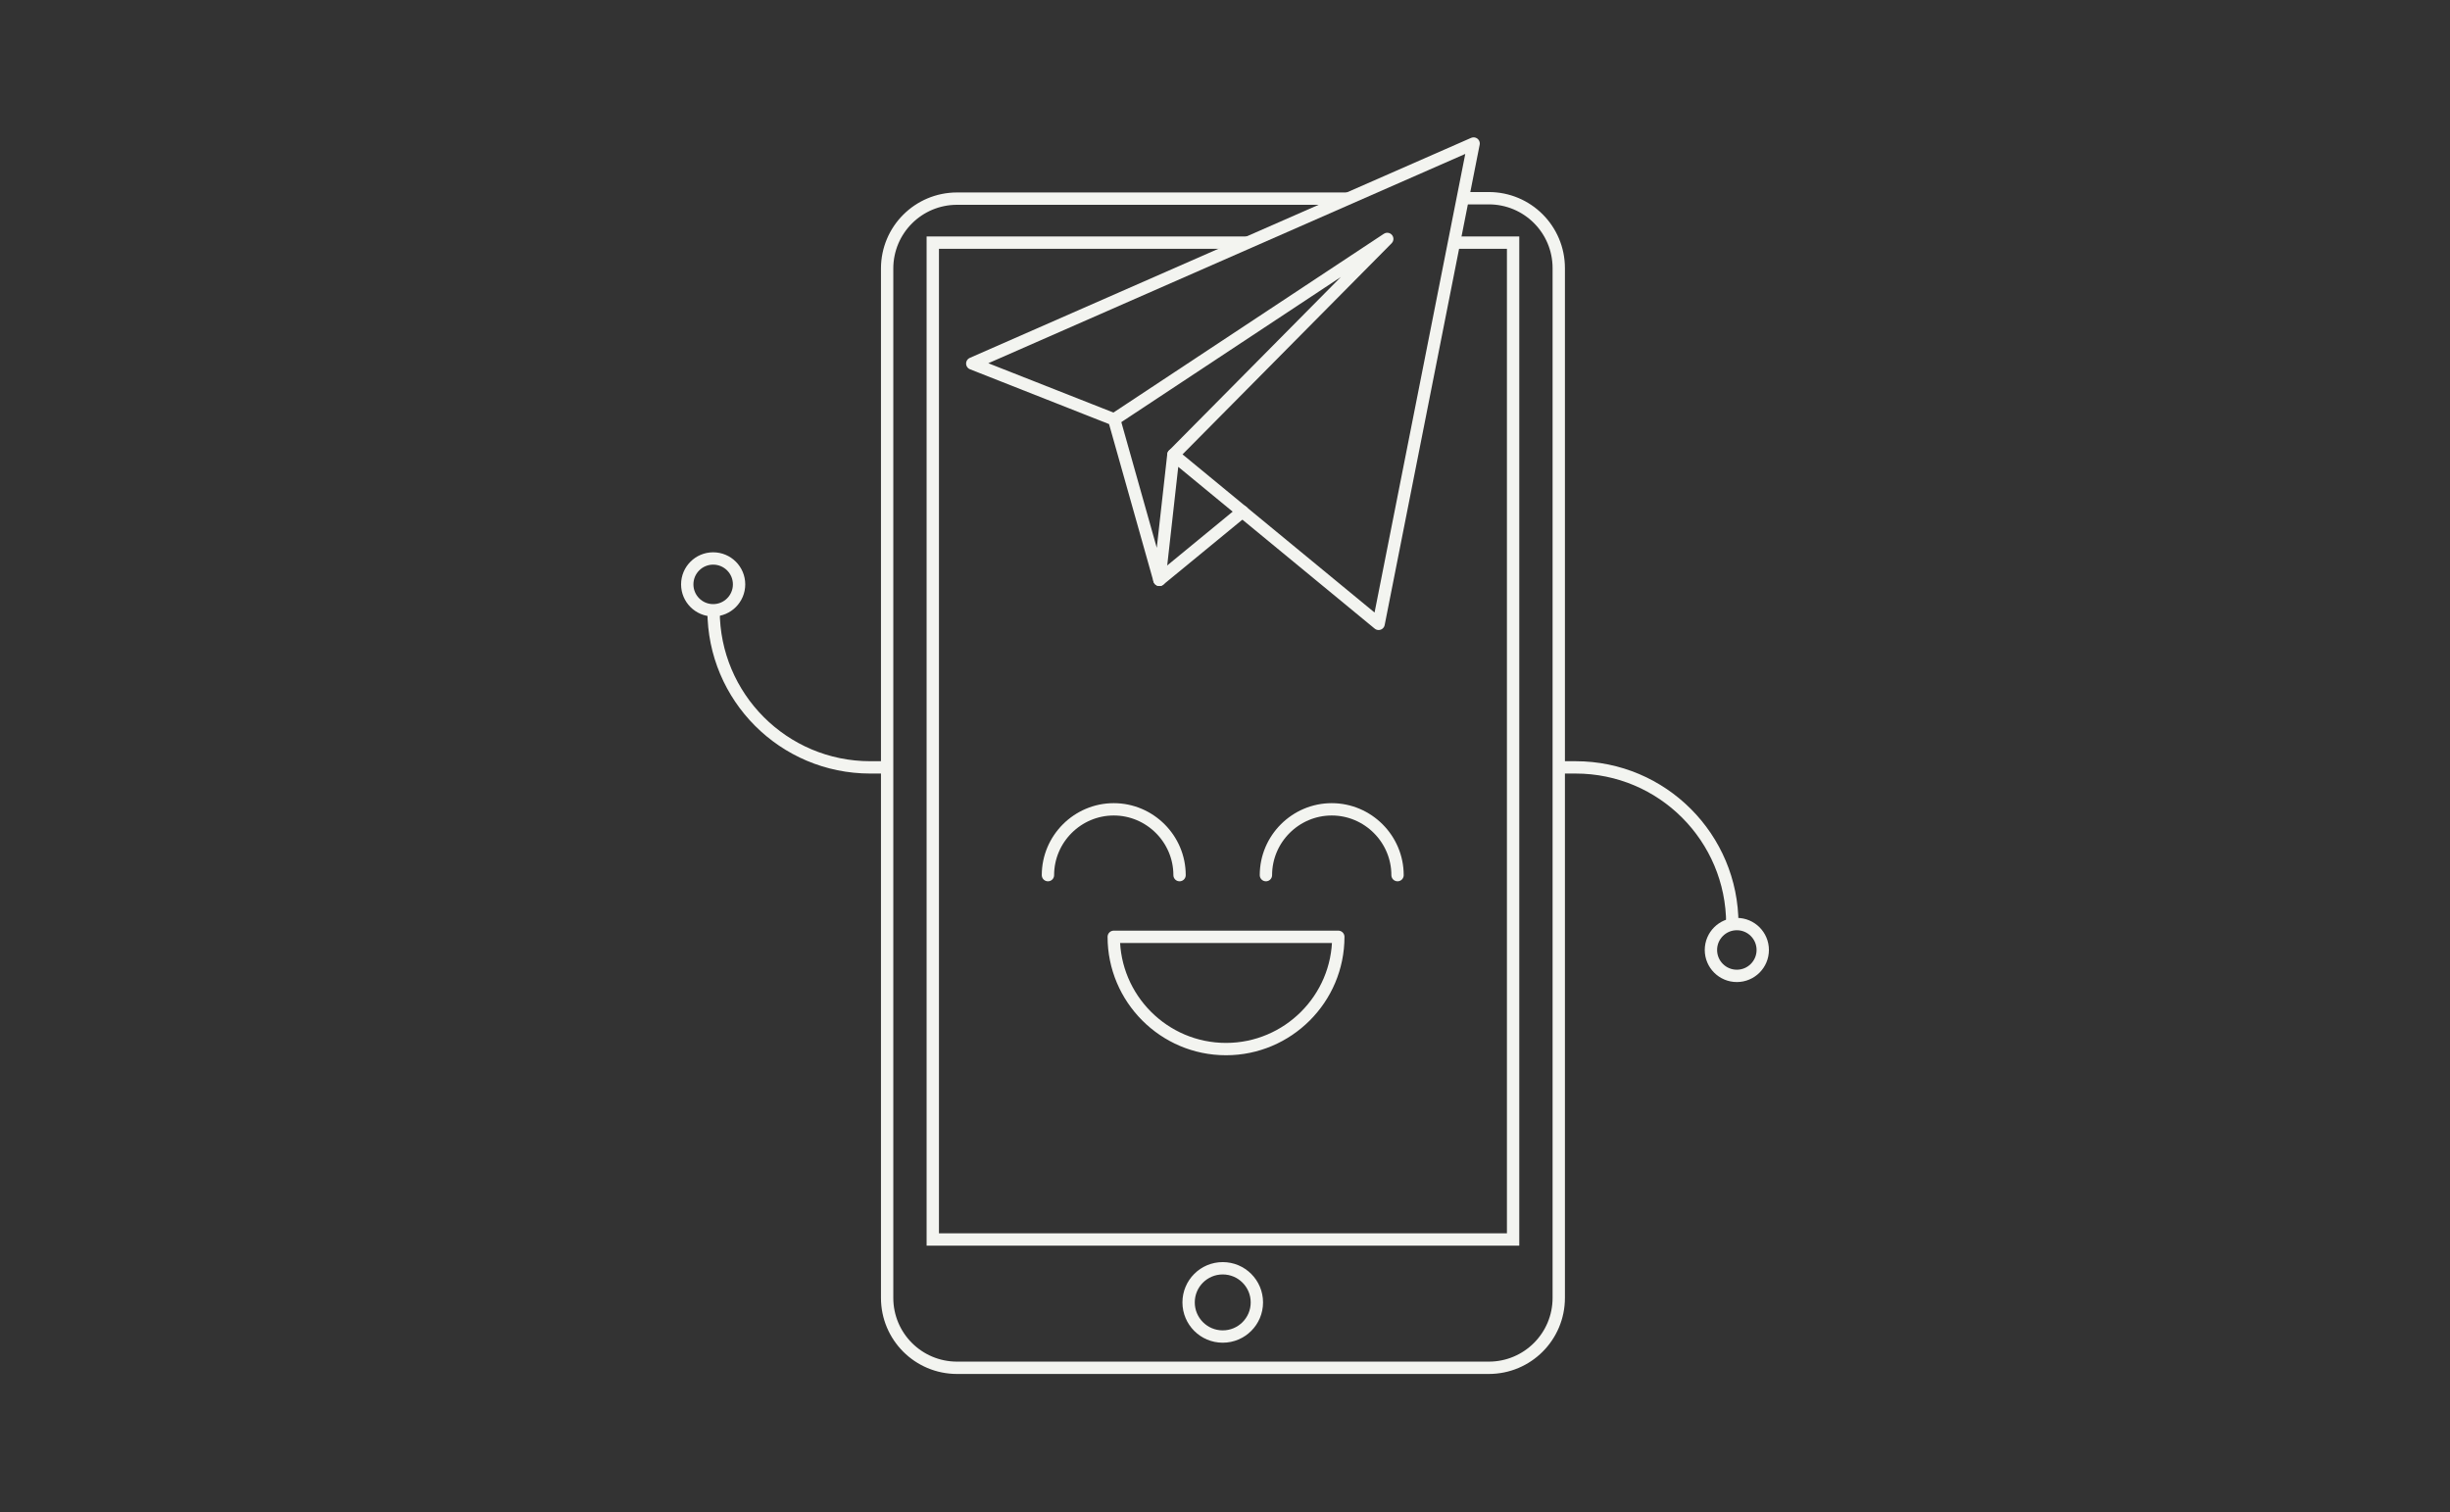 <?xml version="1.0" encoding="utf-8"?>
<!-- Generator: Adobe Illustrator 22.0.1, SVG Export Plug-In . SVG Version: 6.00 Build 0)  -->
<svg version="1.1" id="Layer_1" xmlns="http://www.w3.org/2000/svg" xmlns:xlink="http://www.w3.org/1999/xlink" x="0px" y="0px"
	 viewBox="0 0 595.7 367.7" style="enable-background:new 0 0 595.7 367.7;" xml:space="preserve">
<rect x="0" y="0" width="595.7" height="367.7" fill="#333333" stroke="none"/>
<style type="text/css">
	.st0{fill:none;stroke:#f3f4f0;stroke-width:3;stroke-miterlimit:10;}
	.st6{fill:none;stroke:#f3f4f0;stroke-width:3;stroke-linecap:round;stroke-linejoin:round;stroke-miterlimit:10;}
</style>
<g>
	<g>
		<path class="st0" d="M355.7,48.2h6.3c9.4,0,17,7.6,17,17v250.4c0,9.4-7.6,17-17,17H232.7c-9.4,0-17-7.6-17-17V65.3
			c0-9.4,7.6-17,17-17h95.2"/>
		<line class="st0" x1="336.4" y1="59" x2="335.9" y2="59"/>
		<polyline class="st0" points="353.5,59 367.9,59 367.9,301.4 226.8,301.4 226.8,59 303.4,59 		"/>
	</g>
	<circle class="st0" cx="297.3" cy="316.7" r="8.3"/>
	<g>
		<polygon class="st6" points="281.9,141 270.9,102 236.4,88.4 358.3,34.9 335.2,151.7 285.3,110.6 		"/>
		<polyline class="st6" points="270.9,102 337.3,58.1 285.3,110.6 		"/>
		<line class="st6" x1="281.9" y1="141" x2="302.1" y2="124.4"/>
	</g>
	<g>
		<path class="st6" d="M254.8,212.8c0-8.8,7.2-16,16-16c8.8,0,16,7.2,16,16"/>
		<path class="st6" d="M307.8,212.8c0-8.8,7.2-16,16-16c8.8,0,16,7.2,16,16"/>
		<path class="st6" d="M270.8,227.8c0,15,12.2,27.3,27.3,27.3c15,0,27.3-12.2,27.3-27.3H270.8z"/>
	</g>
	<path class="st0" d="M379,186.6h4.1c21.1,0,38.1,17.1,38.1,38.1v0"/>
	<path class="st0" d="M215.7,186.6h-4.1c-21.1,0-38.1-17.1-38.1-38.1v0"/>
	<circle class="st0" cx="422.3" cy="231" r="6.3"/>
	<circle class="st0" cx="173.4" cy="142.1" r="6.3"/>
</g>
</svg>
